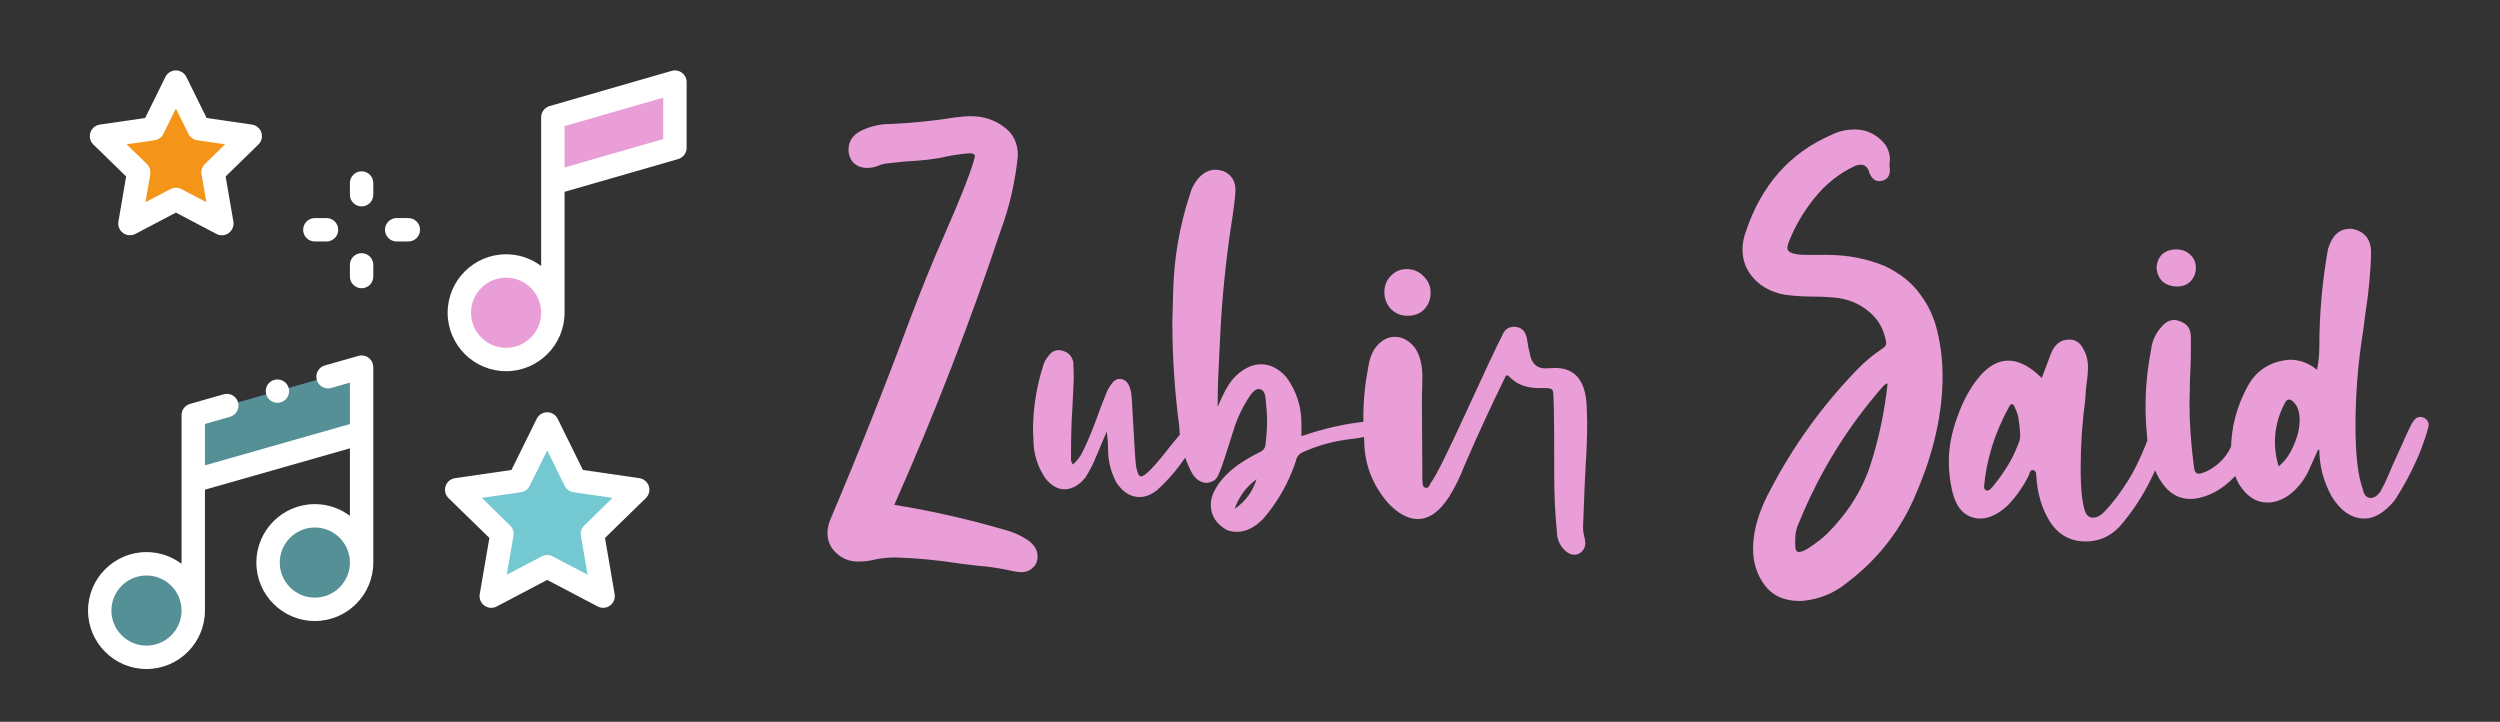 <svg width="142" height="41" viewBox="0 0 142 41" fill="none" xmlns="http://www.w3.org/2000/svg">
<rect x="0" y="0" width="142" height="41" fill="#333333" stroke="none"/>
<path d="M20.539 24.586L10.977 27.312V23.578L20.539 20.853V24.586Z" fill="#559097"/>
<path d="M8.32 37.336C9.787 37.336 10.977 36.147 10.977 34.68C10.977 33.213 9.787 32.023 8.32 32.023C6.853 32.023 5.664 33.213 5.664 34.68C5.664 36.147 6.853 37.336 8.32 37.336Z" fill="#559097"/>
<path d="M17.883 34.61C19.35 34.61 20.539 33.421 20.539 31.954C20.539 30.487 19.35 29.298 17.883 29.298C16.416 29.298 15.227 30.487 15.227 31.954C15.227 33.421 16.416 34.61 17.883 34.61Z" fill="#559097"/>
<path d="M31.403 10.395L38.336 8.397V4.664L31.403 6.662V10.395Z" fill="#EA9ED7"/>
<path d="M28.746 20.42C30.213 20.42 31.403 19.23 31.403 17.763C31.403 16.296 30.213 15.107 28.746 15.107C27.279 15.107 26.09 16.296 26.09 17.763C26.09 19.23 27.279 20.42 28.746 20.42Z" fill="#EA9ED7"/>
<path d="M31.081 32.19L27.903 33.86L28.51 30.323L25.94 27.817L29.492 27.301L31.081 24.082L32.669 27.301L36.221 27.817L33.651 30.323L34.258 33.86L31.081 32.19Z" fill="#73C8D2"/>
<path d="M9.992 11.326L7.381 12.698L7.88 9.792L5.768 7.733L8.686 7.309L9.992 4.664L11.297 7.309L14.216 7.733L12.104 9.792L12.602 12.698L9.992 11.326Z" fill="#F49419"/>
<path d="M20.539 20.189C20.476 20.189 20.415 20.198 20.357 20.215L20.357 20.214L18.45 20.758C18.097 20.858 17.893 21.226 17.993 21.578C18.076 21.87 18.342 22.061 18.631 22.061C18.692 22.061 18.753 22.052 18.814 22.035L19.875 21.733V24.085L11.641 26.432V24.08L13.066 23.673C13.419 23.573 13.623 23.206 13.523 22.853C13.422 22.5 13.055 22.296 12.702 22.396L10.794 22.94L10.795 22.94C10.516 23.02 10.312 23.275 10.312 23.578V32.025C9.757 31.607 9.067 31.359 8.32 31.359C6.489 31.359 5 32.849 5 34.68C5 36.511 6.489 38 8.32 38C10.151 38 11.641 36.511 11.641 34.68V27.813L19.875 25.466V29.3C19.32 28.882 18.63 28.634 17.883 28.634C16.052 28.634 14.562 30.123 14.562 31.954C14.562 33.785 16.052 35.274 17.883 35.274C19.714 35.274 21.203 33.785 21.203 31.954V20.853C21.203 20.486 20.906 20.189 20.539 20.189V20.189ZM8.32 36.672C7.222 36.672 6.328 35.778 6.328 34.68C6.328 33.581 7.222 32.688 8.32 32.688C9.419 32.688 10.312 33.581 10.312 34.68C10.312 35.778 9.419 36.672 8.32 36.672ZM17.883 33.946C16.784 33.946 15.891 33.053 15.891 31.954C15.891 30.855 16.784 29.962 17.883 29.962C18.981 29.962 19.875 30.855 19.875 31.954C19.875 33.053 18.981 33.946 17.883 33.946Z" fill="white"/>
<path d="M38.735 4.133C38.569 4.008 38.352 3.968 38.152 4.026L31.219 6.024C30.934 6.106 30.738 6.366 30.738 6.662V15.109C30.183 14.691 29.493 14.443 28.746 14.443C26.916 14.443 25.426 15.933 25.426 17.763C25.426 19.594 26.916 21.084 28.746 21.084C30.577 21.084 32.067 19.594 32.067 17.763V10.895L38.52 9.035C38.804 8.953 39 8.693 39 8.397V4.664C39 4.455 38.902 4.259 38.735 4.133V4.133ZM28.746 19.756C27.648 19.756 26.754 18.862 26.754 17.763C26.754 16.665 27.648 15.771 28.746 15.771C29.845 15.771 30.738 16.665 30.738 17.763C30.738 18.862 29.845 19.756 28.746 19.756ZM37.672 7.898L32.067 9.513V7.162L37.672 5.547V7.898Z" fill="white"/>
<path d="M36.317 27.16L33.11 26.694L31.676 23.788C31.564 23.562 31.333 23.418 31.081 23.418C30.828 23.418 30.597 23.562 30.485 23.788L29.051 26.694L25.844 27.16C25.594 27.196 25.386 27.372 25.308 27.612C25.23 27.852 25.295 28.116 25.476 28.293L27.797 30.555L27.249 33.748C27.206 33.997 27.308 34.249 27.513 34.398C27.718 34.546 27.989 34.566 28.212 34.448L31.08 32.94L33.949 34.448C34.046 34.499 34.152 34.524 34.257 34.524C34.395 34.524 34.532 34.482 34.648 34.398C34.852 34.249 34.955 33.997 34.912 33.748L34.364 30.554L36.684 28.293C36.865 28.116 36.931 27.852 36.853 27.612C36.775 27.372 36.567 27.196 36.317 27.16V27.16ZM33.187 29.847C33.031 30 32.959 30.219 32.996 30.435L33.376 32.646L31.39 31.602C31.196 31.5 30.965 31.5 30.771 31.602L28.785 32.646L29.165 30.435C29.202 30.219 29.13 30 28.974 29.847L27.367 28.281L29.587 27.958C29.804 27.927 29.991 27.791 30.087 27.595L31.081 25.583L32.074 27.595C32.17 27.791 32.357 27.927 32.574 27.958L34.794 28.281L33.187 29.847Z" fill="white"/>
<path d="M7.165 10.023L6.726 12.586C6.683 12.835 6.785 13.087 6.99 13.236C7.194 13.384 7.466 13.404 7.689 13.286L9.991 12.076L12.292 13.286C12.39 13.337 12.496 13.363 12.601 13.363C12.739 13.363 12.876 13.32 12.992 13.236C13.196 13.087 13.299 12.835 13.256 12.586L12.816 10.023L14.678 8.208C14.859 8.032 14.925 7.768 14.846 7.528C14.768 7.287 14.56 7.112 14.31 7.076L11.737 6.702L10.586 4.37C10.475 4.144 10.244 4 9.991 4C9.738 4 9.507 4.144 9.395 4.37L8.245 6.702L5.671 7.076C5.421 7.112 5.214 7.287 5.135 7.528C5.057 7.768 5.122 8.032 5.303 8.209L7.165 10.023ZM8.781 7.966C8.997 7.935 9.184 7.799 9.281 7.603L9.991 6.165L10.701 7.603C10.797 7.799 10.984 7.935 11.201 7.966L12.788 8.197L11.639 9.316C11.483 9.469 11.411 9.688 11.448 9.904L11.72 11.485L10.3 10.738C10.203 10.688 10.097 10.662 9.991 10.662C9.885 10.662 9.779 10.688 9.682 10.738L8.262 11.485L8.534 9.904C8.571 9.688 8.499 9.469 8.343 9.316L7.194 8.197L8.781 7.966Z" fill="white"/>
<path d="M20.539 9.731C20.172 9.731 19.875 10.029 19.875 10.395V11.059C19.875 11.426 20.172 11.723 20.539 11.723C20.906 11.723 21.203 11.426 21.203 11.059V10.395C21.203 10.029 20.906 9.731 20.539 9.731Z" fill="white"/>
<path d="M20.539 14.38C20.172 14.38 19.875 14.677 19.875 15.044V15.708C19.875 16.075 20.172 16.372 20.539 16.372C20.906 16.372 21.203 16.075 21.203 15.708V15.044C21.203 14.677 20.906 14.38 20.539 14.38Z" fill="white"/>
<path d="M23.195 12.387H22.531C22.165 12.387 21.867 12.685 21.867 13.052C21.867 13.418 22.165 13.716 22.531 13.716H23.195C23.562 13.716 23.859 13.418 23.859 13.052C23.859 12.685 23.562 12.387 23.195 12.387V12.387Z" fill="white"/>
<path d="M17.883 13.716H18.547C18.914 13.716 19.211 13.418 19.211 13.052C19.211 12.685 18.914 12.387 18.547 12.387H17.883C17.516 12.387 17.219 12.685 17.219 13.052C17.219 13.418 17.516 13.716 17.883 13.716Z" fill="white"/>
<path d="M15.758 22.88C15.932 22.88 16.104 22.809 16.227 22.685C16.351 22.562 16.422 22.39 16.422 22.216C16.422 22.041 16.351 21.87 16.227 21.746C16.104 21.622 15.932 21.552 15.758 21.552C15.583 21.552 15.412 21.622 15.288 21.746C15.165 21.87 15.094 22.041 15.094 22.216C15.094 22.39 15.165 22.562 15.288 22.685C15.412 22.809 15.583 22.88 15.758 22.88Z" fill="white"/>
<path d="M58.024 32.496C58.284 32.496 58.501 32.409 58.674 32.236C58.847 32.08 58.934 31.872 58.934 31.612C58.934 31.231 58.735 30.91 58.336 30.65C57.937 30.39 57.495 30.199 57.01 30.078C54.999 29.489 52.928 29.021 50.796 28.674C53.067 23.561 55.086 18.352 56.854 13.048C57.339 11.748 57.66 10.344 57.816 8.836C57.816 8.125 57.547 7.579 57.01 7.198C56.473 6.799 55.849 6.6 55.138 6.6C54.913 6.6 54.679 6.617 54.436 6.652H54.358C53.093 6.86 51.827 6.99 50.562 7.042C50.007 7.042 49.47 7.163 48.95 7.406C48.447 7.649 48.196 8.013 48.196 8.498C48.196 8.793 48.291 9.044 48.482 9.252C48.69 9.443 48.95 9.538 49.262 9.538C49.453 9.538 49.643 9.503 49.834 9.434C50.025 9.347 50.224 9.295 50.432 9.278L51.394 9.174C52.417 9.122 53.205 9.027 53.76 8.888C54.193 8.801 54.627 8.741 55.06 8.706C55.268 8.706 55.372 8.758 55.372 8.862V8.888C55.233 9.547 54.635 11.081 53.578 13.49C53.023 14.738 52.408 16.246 51.732 18.014C50.311 21.845 48.803 25.641 47.208 29.402C47.069 29.697 47 29.991 47 30.286C47 30.737 47.173 31.118 47.52 31.43C47.867 31.742 48.274 31.898 48.742 31.898C49.071 31.898 49.409 31.855 49.756 31.768C50.103 31.699 50.475 31.664 50.874 31.664C52.07 31.699 53.327 31.82 54.644 32.028L55.528 32.132C56.204 32.184 56.88 32.288 57.556 32.444C57.729 32.479 57.885 32.496 58.024 32.496ZM64.732 28.232C65.061 28.232 65.39 28.102 65.72 27.842C66.621 27.027 67.358 26.065 67.93 24.956C67.964 24.887 67.982 24.817 67.982 24.748C67.982 24.609 67.93 24.505 67.826 24.436C67.722 24.367 67.626 24.332 67.54 24.332C67.436 24.332 67.34 24.367 67.254 24.436C67.167 24.505 66.898 24.817 66.448 25.372C65.581 26.499 65.035 27.062 64.81 27.062C64.688 27.062 64.593 26.863 64.524 26.464C64.489 26.204 64.411 24.956 64.29 22.72C64.255 21.923 64.021 21.524 63.588 21.524C63.432 21.524 63.293 21.602 63.172 21.758C63.05 21.914 62.946 22.087 62.86 22.278C62.548 23.058 62.366 23.535 62.314 23.708C62.088 24.332 61.837 24.939 61.56 25.528L61.534 25.58C61.395 25.892 61.196 26.161 60.936 26.386C60.866 26.282 60.832 26.178 60.832 26.074C60.832 24.861 60.858 23.907 60.91 23.214L60.988 21.524C60.988 21.195 60.979 20.874 60.962 20.562C60.875 20.163 60.606 19.938 60.156 19.886C59.896 19.886 59.688 20.007 59.532 20.25C59.393 20.406 59.298 20.588 59.246 20.796C58.864 21.992 58.674 23.223 58.674 24.488L58.7 24.982C58.7 25.762 58.925 26.49 59.376 27.166C59.705 27.582 60.069 27.79 60.468 27.79C60.884 27.79 61.274 27.573 61.638 27.14C61.898 26.741 62.114 26.317 62.288 25.866C62.478 25.415 62.669 24.965 62.86 24.514C62.912 24.861 62.938 25.19 62.938 25.502C62.938 26.178 63.094 26.811 63.406 27.4C63.77 27.955 64.212 28.232 64.732 28.232ZM70.255 30.208C70.775 30.208 71.278 29.957 71.763 29.454C72.595 28.483 73.211 27.391 73.609 26.178C73.644 25.953 73.774 25.788 73.999 25.684C74.883 25.285 75.819 25.034 76.807 24.93C77.258 24.878 77.709 24.783 78.159 24.644C78.367 24.575 78.471 24.453 78.471 24.28C78.454 24.107 78.402 24.003 78.315 23.968C78.246 23.916 78.151 23.89 78.029 23.89L77.639 23.942C76.478 24.046 75.239 24.323 73.921 24.774V24.046C73.921 23.075 73.635 22.2 73.063 21.42C72.63 20.935 72.153 20.692 71.633 20.692C71.408 20.692 71.191 20.735 70.983 20.822C70.481 21.047 70.082 21.394 69.787 21.862C69.631 22.105 69.493 22.365 69.371 22.642L69.163 23.11C69.163 22.573 69.172 22.044 69.189 21.524L69.319 18.82C69.423 16.844 69.623 14.868 69.917 12.892C70.073 11.904 70.16 11.211 70.177 10.812C70.177 10.292 69.952 9.928 69.501 9.72C69.328 9.668 69.172 9.642 69.033 9.642C68.652 9.642 68.314 9.824 68.019 10.188C67.811 10.448 67.664 10.743 67.577 11.072C67.005 12.823 66.693 14.608 66.641 16.428L66.589 18.248C66.589 20.241 66.719 22.226 66.979 24.202C67.014 25.086 67.231 25.927 67.629 26.724C67.855 27.192 68.167 27.426 68.565 27.426C68.825 27.391 69.007 27.296 69.111 27.14C69.233 26.967 69.423 26.464 69.683 25.632L70.047 24.488C70.255 23.795 70.559 23.145 70.957 22.538C71.148 22.243 71.33 22.096 71.503 22.096C71.746 22.113 71.876 22.321 71.893 22.72C71.945 23.205 71.971 23.569 71.971 23.812C71.971 24.332 71.937 24.843 71.867 25.346C71.833 25.485 71.729 25.597 71.555 25.684C70.099 26.395 69.198 27.227 68.851 28.18C68.799 28.353 68.773 28.518 68.773 28.674C68.773 29.281 69.077 29.757 69.683 30.104C69.857 30.173 70.047 30.208 70.255 30.208ZM70.125 28.908C70.368 28.215 70.784 27.651 71.373 27.218C71.148 27.929 70.732 28.492 70.125 28.908ZM89.423 31.508C89.545 31.508 89.657 31.473 89.761 31.404C89.952 31.248 90.047 31.066 90.047 30.858L90.021 30.624C89.952 30.381 89.917 30.147 89.917 29.922C89.987 28.015 90.039 26.802 90.073 26.282C90.125 25.519 90.151 24.757 90.151 23.994L90.125 23.11C90.073 21.637 89.475 20.9 88.331 20.9L87.785 20.926C87.265 20.926 86.962 20.614 86.875 19.99C86.823 19.817 86.789 19.643 86.771 19.47L86.719 19.184C86.633 18.785 86.399 18.577 86.017 18.56C85.688 18.56 85.463 18.716 85.341 19.028C85.081 19.513 84.379 21.004 83.235 23.5C82.178 25.805 81.528 27.105 81.285 27.4C81.268 27.417 81.251 27.452 81.233 27.504C81.216 27.539 81.19 27.582 81.155 27.634C81.121 27.686 81.077 27.712 81.025 27.712C80.991 27.695 80.947 27.686 80.895 27.686C80.843 27.669 80.809 27.547 80.791 27.322C80.791 27.079 80.783 25.554 80.765 22.746L80.791 21.394C80.791 20.701 80.644 20.146 80.349 19.73C80.02 19.331 79.647 19.132 79.231 19.132C78.781 19.132 78.391 19.366 78.061 19.834C77.888 20.129 77.775 20.458 77.723 20.822C77.533 21.793 77.437 22.763 77.437 23.734C77.437 24.167 77.455 24.609 77.489 25.06C77.507 26.377 77.957 27.547 78.841 28.57C79.413 29.177 79.977 29.48 80.531 29.48C81.173 29.48 81.762 29.064 82.299 28.232C82.646 27.677 82.941 27.079 83.183 26.438C83.894 24.791 84.648 23.153 85.445 21.524L85.471 21.472C85.506 21.368 85.549 21.316 85.601 21.316C85.636 21.316 85.679 21.342 85.731 21.394C86.13 21.827 86.693 22.044 87.421 22.044H87.837C88.045 22.044 88.167 22.096 88.201 22.2C88.253 22.287 88.279 23.587 88.279 26.1V27.01C88.279 28.102 88.331 29.185 88.435 30.26C88.453 30.676 88.617 31.023 88.929 31.3C89.085 31.439 89.25 31.508 89.423 31.508ZM79.959 17.936C80.341 17.936 80.653 17.815 80.895 17.572C81.138 17.312 81.259 17 81.259 16.636C81.259 16.255 81.121 15.934 80.843 15.674C80.583 15.414 80.271 15.284 79.907 15.284C79.543 15.284 79.24 15.414 78.997 15.674C78.755 15.917 78.633 16.22 78.633 16.584C78.633 16.965 78.755 17.286 78.997 17.546C79.257 17.806 79.578 17.936 79.959 17.936ZM102.355 34.134C103.343 34.047 104.218 33.683 104.981 33.042C106.749 31.69 108.049 29.983 108.881 27.92C109.851 25.649 110.337 23.465 110.337 21.368C110.337 20.501 110.241 19.669 110.051 18.872C109.877 18.075 109.548 17.355 109.063 16.714C108.595 16.055 107.919 15.518 107.035 15.102C106.012 14.686 104.929 14.478 103.785 14.478H102.641C101.895 14.478 101.523 14.348 101.523 14.088C101.523 14.001 101.549 13.889 101.601 13.75C101.947 12.866 102.433 12.034 103.057 11.254C103.698 10.457 104.461 9.85 105.345 9.434C105.466 9.382 105.587 9.356 105.709 9.356C105.882 9.356 106.021 9.451 106.125 9.642C106.246 10.075 106.454 10.292 106.749 10.292C107.147 10.257 107.347 10.041 107.347 9.642L107.321 9.356L107.347 9.07C107.347 8.585 107.139 8.177 106.723 7.848C106.324 7.519 105.873 7.354 105.371 7.354C104.885 7.354 104.452 7.449 104.071 7.64C101.679 8.663 100.041 10.509 99.157 13.178C99.035 13.507 98.975 13.837 98.975 14.166C98.975 14.807 99.191 15.362 99.625 15.83C100.058 16.298 100.639 16.601 101.367 16.74C101.887 16.809 102.407 16.844 102.927 16.844C103.343 16.844 103.75 16.861 104.149 16.896C104.929 16.965 105.587 17.225 106.125 17.676C106.679 18.109 107.017 18.707 107.139 19.47C107.139 19.609 107.061 19.721 106.905 19.808C106.385 20.155 105.908 20.553 105.475 21.004C103.516 23.032 101.887 25.285 100.587 27.764C99.911 28.995 99.573 30.13 99.573 31.17C99.573 31.95 99.789 32.635 100.223 33.224C100.673 33.831 101.332 34.134 102.199 34.134H102.355ZM102.173 31.352C102.086 31.352 102.025 31.3 101.991 31.196C101.973 31.092 101.965 30.927 101.965 30.702C101.965 30.303 102.051 29.931 102.225 29.584C103.386 26.759 104.972 24.202 106.983 21.914C107.035 21.879 107.069 21.853 107.087 21.836C107.104 21.801 107.147 21.784 107.217 21.784C107.043 23.379 106.723 24.904 106.255 26.36C105.787 27.816 104.963 29.133 103.785 30.312C103.525 30.555 103.23 30.789 102.901 31.014C102.589 31.239 102.346 31.352 102.173 31.352ZM118.467 30.754C119.334 30.754 120.053 30.381 120.625 29.636C121.821 28.163 122.653 26.49 123.121 24.618L123.147 24.358C123.147 24.219 123.112 24.124 123.043 24.072C122.974 24.003 122.861 23.959 122.705 23.942C122.497 23.942 122.35 24.055 122.263 24.28C122.176 24.488 122.098 24.687 122.029 24.878C121.804 25.467 121.561 26.022 121.301 26.542C121.041 27.062 120.686 27.625 120.235 28.232C120.027 28.509 119.802 28.778 119.559 29.038C119.334 29.281 119.108 29.402 118.883 29.402C118.675 29.402 118.528 29.289 118.441 29.064C118.268 28.613 118.181 27.79 118.181 26.594C118.181 25.294 118.268 23.994 118.441 22.694C118.458 22.382 118.484 22.07 118.519 21.758C118.571 21.446 118.597 21.143 118.597 20.848C118.597 20.449 118.502 20.094 118.311 19.782C118.138 19.453 117.878 19.288 117.531 19.288C117.046 19.288 116.699 19.557 116.491 20.094L115.971 21.472C115.312 20.813 114.68 20.484 114.073 20.484C113.484 20.484 112.929 20.796 112.409 21.42C111.906 22.027 111.499 22.772 111.187 23.656C110.858 24.54 110.693 25.389 110.693 26.204C110.693 26.741 110.754 27.287 110.875 27.842C110.996 28.379 111.196 28.787 111.473 29.064C111.768 29.324 112.106 29.454 112.487 29.454C112.972 29.454 113.484 29.211 114.021 28.726C114.524 28.206 114.931 27.625 115.243 26.984C115.26 26.949 115.269 26.915 115.269 26.88C115.286 26.845 115.304 26.811 115.321 26.776C115.356 26.724 115.399 26.698 115.451 26.698C115.59 26.715 115.659 26.811 115.659 26.984C115.711 28.007 115.971 28.891 116.439 29.636C116.924 30.381 117.6 30.754 118.467 30.754ZM112.877 27.868C112.756 27.851 112.695 27.773 112.695 27.634C112.834 26.091 113.302 24.592 114.099 23.136C114.116 23.119 114.125 23.101 114.125 23.084C114.142 23.049 114.16 23.023 114.177 23.006C114.212 22.971 114.246 22.954 114.281 22.954C114.368 22.971 114.428 23.049 114.463 23.188C114.584 23.448 114.654 23.691 114.671 23.916C114.706 24.124 114.732 24.393 114.749 24.722C114.749 24.913 114.697 25.112 114.593 25.32C114.333 26.031 113.874 26.793 113.215 27.608C113.076 27.781 112.964 27.868 112.877 27.868ZM124.598 28.336C125.448 28.232 126.228 27.807 126.938 27.062C127.649 26.299 128.004 25.519 128.004 24.722C127.987 24.427 127.814 24.254 127.484 24.202C127.328 24.202 127.198 24.289 127.094 24.462C127.008 24.635 126.93 24.826 126.86 25.034C126.583 25.849 126.054 26.438 125.274 26.802C125.101 26.871 124.971 26.906 124.884 26.906C124.798 26.906 124.728 26.863 124.676 26.776C124.642 26.689 124.616 26.559 124.598 26.386C124.442 25.138 124.364 24.003 124.364 22.98L124.39 21.576C124.425 20.952 124.442 20.371 124.442 19.834V19.132C124.442 18.595 124.139 18.274 123.532 18.17C123.238 18.17 122.986 18.3 122.778 18.56C122.432 18.941 122.232 19.383 122.18 19.886C121.972 20.943 121.868 22.009 121.868 23.084C121.868 23.621 121.894 24.159 121.946 24.696C121.981 25.597 122.215 26.429 122.648 27.192C123.099 27.955 123.68 28.336 124.39 28.336H124.598ZM123.662 16.272C123.974 16.272 124.226 16.177 124.416 15.986C124.607 15.795 124.711 15.544 124.728 15.232C124.728 14.92 124.624 14.669 124.416 14.478C124.208 14.27 123.94 14.166 123.61 14.166C123.281 14.166 123.012 14.261 122.804 14.452C122.614 14.643 122.51 14.894 122.492 15.206C122.51 15.518 122.622 15.778 122.83 15.986C123.056 16.177 123.333 16.272 123.662 16.272ZM134.312 29.454C134.867 29.454 135.43 29.116 136.002 28.44C136.557 27.591 137.034 26.689 137.432 25.736C137.727 24.973 137.9 24.445 137.952 24.15C137.952 23.977 137.866 23.838 137.692 23.734C137.606 23.699 137.536 23.682 137.484 23.682C137.311 23.682 137.172 23.769 137.068 23.942C136.982 24.046 136.756 24.514 136.392 25.346C135.976 26.247 135.734 26.793 135.664 26.984C135.526 27.313 135.37 27.634 135.196 27.946C135.023 28.171 134.841 28.284 134.65 28.284C134.425 28.284 134.278 28.119 134.208 27.79C133.931 27.027 133.792 25.831 133.792 24.202C133.792 22.365 133.94 20.545 134.234 18.742L134.338 17.936C134.546 16.584 134.659 15.388 134.676 14.348C134.676 13.585 134.312 13.135 133.584 12.996H133.48C132.874 12.996 132.458 13.377 132.232 14.14C131.903 15.977 131.738 17.832 131.738 19.704C131.738 20.12 131.695 20.553 131.608 21.004C131.14 20.623 130.62 20.432 130.048 20.432C128.974 20.519 128.185 21.013 127.682 21.914C127.041 23.075 126.72 24.306 126.72 25.606L126.746 25.918C126.764 26.473 126.902 26.993 127.162 27.478C127.596 28.189 128.142 28.544 128.8 28.544C129.182 28.544 129.572 28.414 129.97 28.154C130.438 27.807 130.811 27.365 131.088 26.828L131.66 25.554H131.738C131.738 26.438 131.964 27.305 132.414 28.154C132.934 29.021 133.567 29.454 134.312 29.454ZM129.424 26.49C129.286 26.022 129.216 25.563 129.216 25.112C129.216 24.349 129.398 23.621 129.762 22.928C129.832 22.772 129.918 22.694 130.022 22.694C130.109 22.694 130.204 22.755 130.308 22.876C130.412 22.98 130.49 23.119 130.542 23.292C130.594 23.448 130.62 23.63 130.62 23.838C130.62 24.306 130.508 24.791 130.282 25.294C130.074 25.797 129.788 26.195 129.424 26.49Z" fill="#EA9ED7"/>
</svg>
